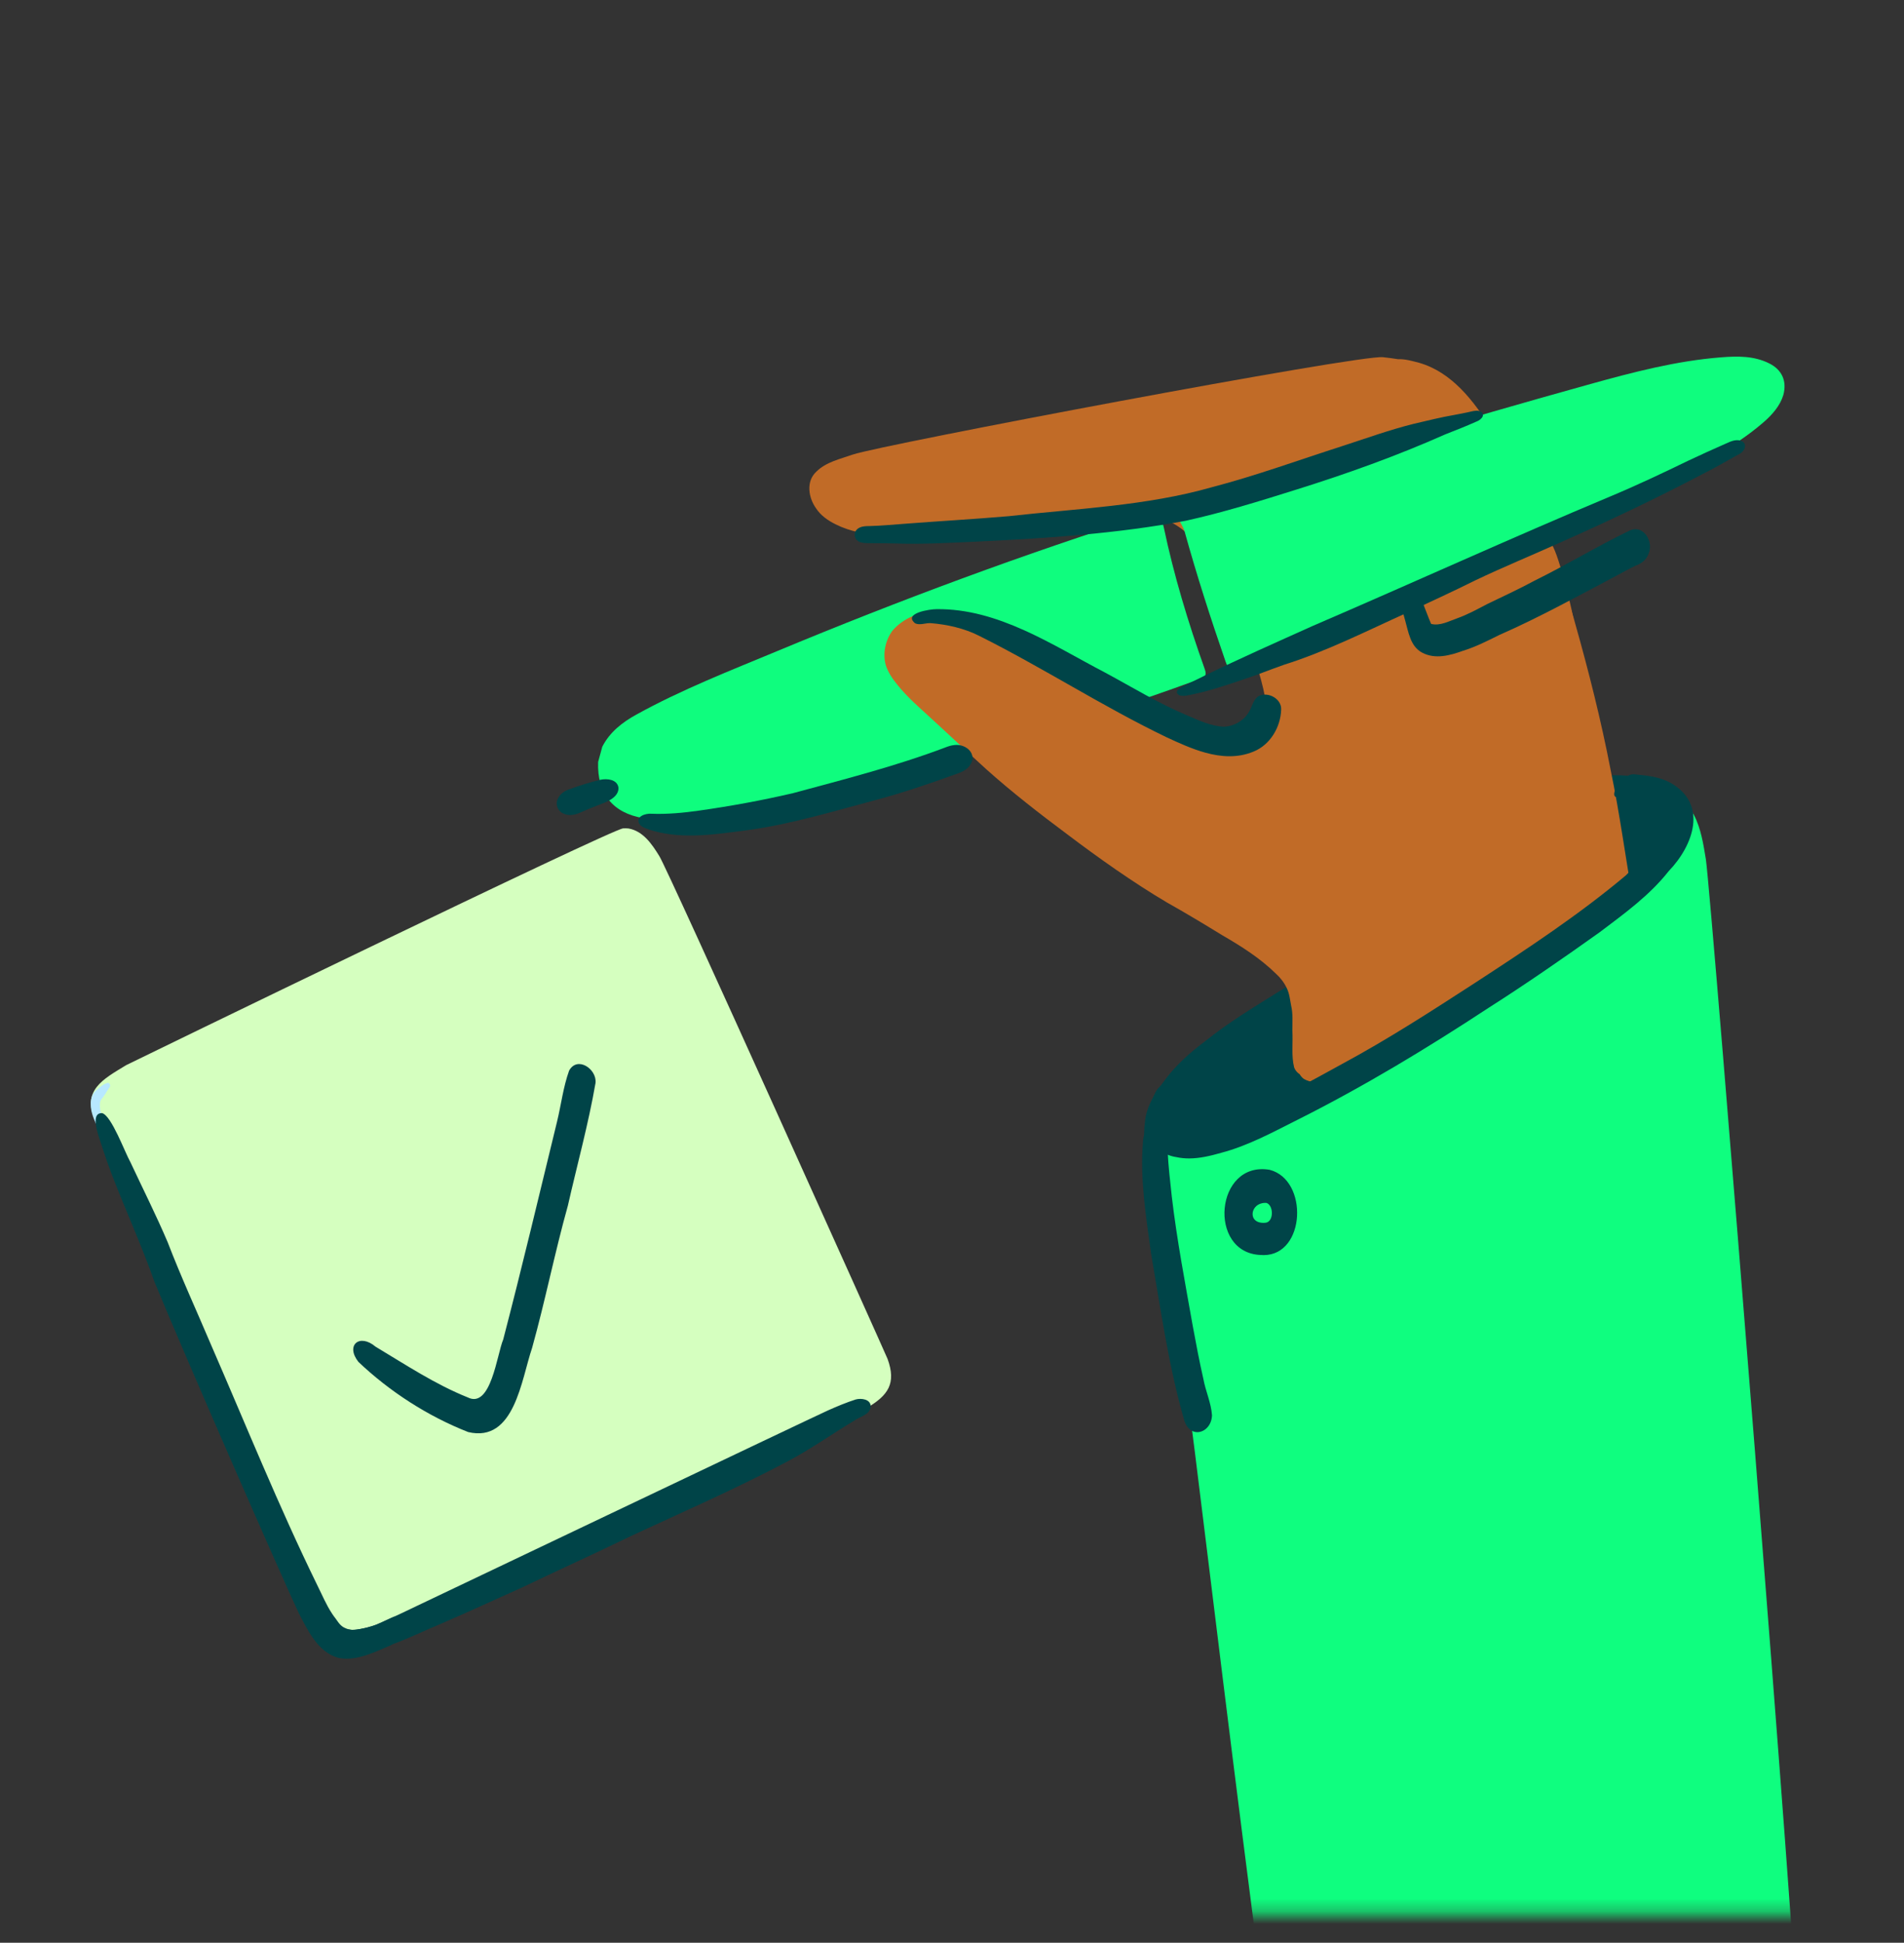 <svg width="151" height="154" viewBox="0 0 151 154" fill="none" xmlns="http://www.w3.org/2000/svg">
<rect x="0" y="0" width="151" height="154" fill="#333333" stroke="none"/>
<g id="Figure &#226;&#134;&#146; SVG">
<g id="Clip path group">
<mask id="mask0_70_735" style="mask-type:luminance" maskUnits="userSpaceOnUse" x="0" y="1" width="151" height="151">
<g id="__lottie_element_129">
<path id="Vector" d="M150.02 1.695H0V151.715H150.02V1.695Z" fill="white"/>
</g>
</mask>
<g mask="url(#mask0_70_735)">
<g id="Group">
<g id="Group_2">
<g id="Group_3">
<path id="Vector_2" d="M70.39 107.72C71.099 109.666 70.435 110.609 68.755 111.601C67.038 112.576 65.259 113.436 63.533 114.396C60.12 116.285 40.956 125.395 39.574 126.007C38.032 126.691 36.485 127.364 34.912 128.007C33.119 128.731 31.334 129.528 29.436 129.938C28.917 130.05 28.407 130.237 27.869 130.219C27.376 130.196 26.871 130.043 26.479 129.737C26.109 129.389 25.775 129.011 25.47 128.612C25.295 128.405 25.132 128.18 24.978 127.952C24.236 126.869 23.645 125.694 23.133 124.487C22.435 122.858 21.684 121.254 20.983 119.627C20.299 117.936 19.6 116.252 18.868 114.581C16.608 109.429 14.405 104.252 12.148 99.098C11.076 96.81 10.2 94.439 9.187 92.126V92.124C9.171 92.096 9.155 92.067 9.139 92.038C8.593 91.007 8.068 89.946 7.577 88.89C6.44 86.436 8.154 85.563 10.008 84.432C10.084 84.383 48.687 65.625 49.424 65.665C49.561 65.656 49.699 65.658 49.838 65.672C50.998 65.868 51.712 66.922 52.285 67.857C52.891 68.742 70.232 107.309 70.39 107.72Z" fill="#D5FFBF"/>
</g>
<g id="Group_4">
<path id="Vector_3" d="M12.861 99.508C12.452 99.398 12.206 99.005 12.047 98.64C11.875 98.257 11.671 97.89 11.488 97.513C10.78 96 10.123 94.463 9.417 92.948C8.804 91.764 8.235 90.565 7.715 89.338C7.479 88.766 7.187 88.186 7.203 87.553C7.18 87.076 7.317 86.642 7.722 86.36C7.959 86.134 8.242 85.908 8.564 85.835C8.744 85.87 8.774 86.087 8.671 86.218C8.548 86.405 8.414 86.587 8.305 86.783C8.197 86.963 8.029 87.112 7.952 87.307C7.799 88.084 8.266 88.79 8.541 89.486C8.86 90.199 9.151 90.929 9.522 91.617C10.428 93.347 11.152 95.164 11.983 96.93C12.31 97.767 13.035 98.561 12.861 99.508H12.861Z" fill="#B7E8FF"/>
</g>
<g id="Group_5">
<path id="Vector_4" d="M26.811 131.41C25.206 130.963 24.394 129.214 23.682 127.845C22.449 125.244 14.794 107.788 12.262 101.636C11.252 98.77 9.99 96.008 8.895 93.174C8.62 92.458 8.368 91.734 8.129 91.005C7.93 90.318 7.025 88.193 8.102 88.237C8.851 88.449 9.896 91.337 10.347 92.134C11.335 94.244 12.386 96.329 13.299 98.473C14.348 101.203 15.572 103.857 16.713 106.547C19.493 112.931 22.098 119.394 25.159 125.65C25.533 126.395 25.857 127.186 26.318 127.884C26.324 127.894 26.331 127.903 26.336 127.914C26.416 128.042 26.511 128.162 26.603 128.284C26.673 128.385 26.746 128.485 26.818 128.585C26.938 128.75 27.077 128.896 27.25 128.994H27.248C27.248 128.995 27.249 128.993 27.25 128.994C27.253 128.995 27.255 128.997 27.258 128.998C27.294 129.019 27.331 129.038 27.371 129.053C27.372 129.054 27.372 129.054 27.373 129.054L27.372 129.054C27.378 129.056 27.383 129.059 27.39 129.061C27.551 129.132 27.722 129.188 27.899 129.194C27.921 129.195 27.945 129.195 27.968 129.195C28.175 129.195 28.384 129.165 28.586 129.126C28.769 129.089 28.952 129.057 29.131 129.009C29.409 128.933 29.683 128.855 29.948 128.742C30.189 128.638 30.428 128.536 30.663 128.42C30.86 128.323 31.062 128.235 31.263 128.147C31.816 128.802 31.806 129.997 30.994 130.416C29.929 130.868 28.694 131.483 27.495 131.483C27.265 131.483 27.037 131.46 26.811 131.41Z" fill="#004448"/>
</g>
<g id="Group_6">
<path id="Vector_5" d="M39.985 126.355C39.986 126.355 39.986 126.353 39.988 126.352C39.986 126.353 39.985 126.356 39.983 126.357L39.985 126.355Z" fill="#004448"/>
</g>
<g id="Group_7">
<path id="Vector_6" d="M27.738 130.931C26.999 130.898 26.235 130.647 25.753 130.062C25.603 129.914 25.473 129.749 25.343 129.582C25.095 129.317 24.753 128.974 24.827 128.582C24.902 128.319 25.146 128.139 25.416 128.108C25.69 128.076 25.922 128.161 26.138 128.294C26.626 128.595 27.026 129.147 27.622 129.166C27.645 129.166 27.669 129.166 27.692 129.166C27.76 129.182 27.829 129.192 27.899 129.195C27.922 129.195 27.944 129.195 27.968 129.195C28.175 129.195 28.384 129.165 28.586 129.127C28.769 129.09 28.953 129.058 29.132 129.009C29.409 128.934 29.684 128.856 29.948 128.743C30.189 128.639 31.279 128.14 31.279 128.14C31.315 128.129 31.526 128.03 31.598 127.996C31.713 127.949 64.326 112.402 65.673 111.798C66.392 111.479 67.118 111.175 67.867 110.934C68.289 110.818 69.054 110.903 69.051 111.488C69.003 112.142 68.232 112.277 67.783 112.589C66.008 113.655 64.316 114.861 62.483 115.83C58.433 117.984 54.057 119.893 50.006 121.775C47.148 123.165 44.251 124.474 41.384 125.846C39.216 126.82 37.058 127.815 34.875 128.755C32.678 129.652 30.477 130.938 28.051 130.938C27.947 130.938 27.843 130.936 27.738 130.931Z" fill="#004448"/>
</g>
</g>
<g id="Mask group">
<mask id="mask1_70_735" style="mask-type:alpha" maskUnits="userSpaceOnUse" x="22" y="74" width="30" height="45">
<g id="Group_8">
<g id="__lottie_element_139">
<g id="Group_9">
<g id="Group_10">
<path id="Vector_7" d="M26.253 104.386L39.291 113.852L47.148 78.491" stroke="#FF0000" stroke-width="8.322" stroke-linecap="round" stroke-linejoin="round"/>
</g>
</g>
</g>
</g>
</mask>
<g mask="url(#mask1_70_735)">
<g id="Group_11">
<g id="Group_12">
<g id="Group_13">
<path id="Vector_8" d="M37.13 113.518C33.936 112.266 30.914 110.318 28.427 107.959C27.378 106.63 28.515 105.676 29.782 106.749C32.168 108.177 34.499 109.73 37.092 110.769C38.94 111.704 39.416 107.332 39.908 106.184C41.404 100.443 42.773 94.671 44.178 88.908C44.504 87.567 44.667 86.17 45.133 84.871C45.781 83.681 47.346 84.738 47.229 85.844C46.663 89.115 45.77 92.329 45.037 95.567C43.993 99.304 43.239 103.115 42.198 106.852C41.344 109.34 40.811 114.39 37.13 113.518Z" fill="#004448"/>
</g>
</g>
</g>
</g>
</g>
<g id="Group_14">
<g id="Group_15">
<path id="Vector_9" d="M90.96 91.313C90.707 91.082 90.766 90.699 90.751 90.39C90.713 89.975 90.75 89.381 90.796 89.011C90.885 87.68 91.669 86.555 92.449 85.523C93.329 84.357 94.441 83.384 95.608 82.513C97.401 81.071 99.372 79.88 101.322 78.663C102.551 77.927 103.762 77.16 104.992 76.427C106.256 75.625 107.468 74.744 108.75 73.97C110.635 72.785 112.585 71.711 114.437 70.475C116.353 69.198 118.438 67.613 120.217 66.292C120.78 65.858 121.357 65.442 121.921 65.01C122.933 64.208 123.914 63.321 125.141 62.859C126.247 62.443 127.395 62.048 128.588 62.025C129.848 61.942 131.34 61.873 132.298 62.839C133.084 63.6 133.231 64.788 132.932 65.804C132.325 67.849 130.446 69.111 128.837 70.348C127.724 71.231 126.577 72.064 125.375 72.822C124.116 73.751 122.751 74.514 121.423 75.337C118.744 77.058 116.223 79.016 113.494 80.66C110.775 82.281 108.234 84.184 105.497 85.775C104.714 86.203 103.979 86.706 103.246 87.212C102.045 88.002 100.766 88.665 99.48 89.301C98.831 89.612 98.161 89.871 97.463 90.047C96.846 90.249 96.234 90.478 95.581 90.544C94.099 90.779 92.684 89.944 92.596 88.358C92.289 88.888 92.13 89.5 92.058 90.106C92.023 90.578 91.979 91.12 91.523 91.375C91.346 91.473 91.112 91.448 90.96 91.313ZM103.082 82.337C103.643 82.681 103.795 83.405 103.641 84.012C106.109 82.625 108.416 80.987 110.804 79.469C112.111 78.634 113.446 77.841 114.739 76.982C116.703 75.609 118.663 74.227 120.671 72.92C122.921 71.573 125.119 70.137 127.219 68.566C128.225 67.704 130.343 66.451 130.739 65.219C130.473 64.453 128.026 64.77 127.352 64.891C126.242 65.175 125.113 65.523 124.214 66.26C123.071 67.212 121.858 68.073 120.671 68.969C117.659 71.191 114.65 73.442 111.359 75.244C109.438 76.374 107.612 77.658 105.736 78.859C104.642 79.507 103.572 80.195 102.481 80.847C102.585 81.024 102.638 81.23 102.647 81.443C102.791 81.677 102.846 81.96 102.838 82.232C102.925 82.255 103.01 82.284 103.082 82.337Z" fill="#004448"/>
</g>
<g id="Group_16">
<path id="Vector_10" d="M124.495 70.026C124.494 70.025 124.494 70.025 124.494 70.023C124.429 69.828 124.401 69.631 124.408 69.436C123.665 69.73 123.02 68.982 123.086 68.268C121.761 66.115 123.846 65.052 125.683 64.595C126.547 64.296 127.6 63.388 128.499 63.98C128.902 63.902 129.328 64.121 129.538 64.465C130.246 64.228 131.014 64.66 131.075 65.428C131.38 65.993 131.207 66.682 130.847 67.177C130.85 68.185 129.906 68.655 129.12 69.038C128.278 69.474 127.42 69.881 126.51 70.159C125.873 70.659 124.879 71.005 124.495 70.026Z" fill="#004448"/>
</g>
<g id="Group_17">
<path id="Vector_11" d="M122.664 64.849C121.548 64.829 120.825 63.749 121.853 62.953C122.57 62.5 123.441 62.382 124.232 62.099C126.093 61.565 128.093 61.223 129.99 61.637C130.604 61.768 131.096 62.064 131.646 62.315C131.851 62.441 132.158 62.505 132.249 62.75C132.295 63.174 131.765 63.137 131.488 63.057C131.24 63.013 130.99 62.988 130.739 62.958C130.417 62.908 129.867 63.024 129.642 63.081C128.6 63.276 127.658 63.532 126.631 63.748C125.784 63.962 124.956 64.242 124.125 64.511C123.647 64.66 123.175 64.869 122.664 64.849Z" fill="#004448"/>
</g>
</g>
<g id="Group_18">
<g id="Group_19">
<path id="Vector_12" d="M125.106 50.831C125.039 51.714 124.056 51.655 123.683 50.997C123.441 50.561 123.46 50.038 123.309 49.57C123.073 48.676 122.859 47.776 122.638 46.883C122.304 47.026 121.986 47.205 121.652 47.348C119.987 47.921 118.387 48.656 116.754 49.31C115.611 49.828 114.405 50.185 113.255 50.682C112.438 51.085 111.56 51.316 110.692 51.578C110.106 51.776 109.55 52.055 108.982 52.299C107.51 52.861 106.011 53.36 104.496 53.793C103.646 54.014 102.835 54.365 102.007 54.658C101.954 54.686 101.9 54.709 101.847 54.728C102.095 55.959 102.143 57.238 101.616 58.398C101.394 58.979 101.084 59.521 100.666 59.982C100.576 60.092 100.47 60.188 100.332 60.234C99.858 60.39 99.413 60.001 99.262 59.57C99.032 58.953 99.366 58.577 99.742 58.139C100.304 57.28 100.539 56.234 100.317 55.225C99.991 53.492 99.361 51.833 98.747 50.185C97.894 47.922 96.859 45.755 95.455 43.783C94.613 42.635 93.561 41.522 92.148 41.132C92.128 41.126 92.108 41.12 92.088 41.115C92.084 41.115 92.081 41.115 92.077 41.115C90.861 41.08 89.662 41.318 88.452 41.393C87.721 41.442 86.991 41.509 86.344 41.575C85.174 41.688 84.005 41.831 82.837 41.959C80.855 42.167 78.868 42.311 76.877 42.414C75.222 42.539 73.545 42.613 71.882 42.52C71.248 42.574 70.573 42.481 69.972 42.451C68.704 42.349 67.426 42.145 66.28 41.567C65.675 41.269 65.101 40.876 64.726 40.306C64.117 39.461 63.904 38.177 64.729 37.4C65.502 36.622 66.633 36.386 67.635 36.031C69.921 35.251 107.901 28.077 109.683 28.315C110.08 28.359 110.476 28.407 110.869 28.472C111.435 28.448 112.016 28.622 112.557 28.762C115.13 29.506 116.857 31.751 118.219 33.926C119.184 35.467 120.111 37.077 120.962 38.665C121.675 39.907 122.221 41.226 122.727 42.562C122.741 42.587 122.753 42.609 122.766 42.629C123.372 43.507 123.625 44.562 123.943 45.569C124.286 46.824 124.613 48.083 124.844 49.365C124.936 49.851 125.08 50.339 125.106 50.831Z" fill="#C16B27"/>
</g>
<g id="Group_20">
<path id="Vector_13" d="M47.436 60.4C47.546 59.999 47.655 59.596 47.764 59.194C48.361 58.032 49.339 57.27 50.45 56.655C54.037 54.67 57.853 53.186 61.627 51.616C71.35 47.569 81.217 43.91 91.261 40.734C91.765 40.575 92.012 40.617 92.11 41.151C92.152 41.376 92.251 41.589 92.298 41.813C93.099 45.618 94.225 49.329 95.527 52.989C95.685 53.434 95.677 53.634 95.18 53.816C83.938 57.928 72.454 61.214 60.778 63.833C58.764 64.284 56.731 64.675 54.681 64.962C53.448 65.134 52.229 65.049 51.022 64.852C48.586 64.456 47.343 62.88 47.436 60.4Z" fill="#0FFD7E"/>
</g>
<g id="Group_21">
<path id="Vector_14" d="M141.432 31.304C141.185 32.143 140.574 32.856 139.852 33.48C138.63 34.537 137.285 35.416 135.871 36.193C129.682 39.594 123.211 42.385 116.71 45.121C110.567 47.706 104.571 50.634 98.318 52.966C97.609 53.23 97.424 53.103 97.189 52.422C96.011 49.021 94.908 45.597 93.947 42.13C93.782 41.538 93.129 40.9 93.464 40.416C93.745 40.011 94.558 39.965 95.14 39.775C105.407 36.429 115.749 33.324 126.153 30.436C129.536 29.497 132.957 28.602 136.488 28.326C137.79 28.224 139.093 28.198 140.311 28.806C141.307 29.303 141.731 30.186 141.432 31.304Z" fill="#0FFD7E"/>
</g>
<g id="Group_22">
<path id="Vector_15" d="M103.402 85.525C103.262 85.417 103.154 85.293 103.073 85.155C102.874 85.025 102.709 84.831 102.633 84.61C102.397 83.659 102.555 82.653 102.492 81.681C102.492 81.028 102.548 80.37 102.398 79.728C102.305 79.255 102.267 78.762 102.047 78.325C101.84 77.884 101.544 77.503 101.184 77.178C99.92 75.939 98.427 74.999 96.903 74.118C95.472 73.241 94.034 72.373 92.57 71.553C89.849 69.946 87.083 67.982 84.6 66.105C82.413 64.475 80.257 62.8 78.222 60.981C76.611 59.518 75.031 58.02 73.422 56.556C72.541 55.757 71.653 54.949 70.941 53.99C70.834 53.858 70.731 53.711 70.638 53.554C70.632 53.544 70.625 53.534 70.619 53.522C70.473 53.285 70.35 53.032 70.259 52.759C69.982 51.826 70.21 50.747 70.794 49.974C71.607 49.04 72.865 48.491 74.1 48.488C75.104 48.491 76.092 48.755 76.992 49.189C79.378 50.282 81.638 51.627 83.93 52.899C86.515 54.315 89.084 55.771 91.787 56.958C93.634 57.846 95.62 58.68 97.696 58.725C98.515 58.655 99.438 58.409 99.984 57.759C100.675 56.751 100.653 55.503 100.294 54.368C100.5 54.283 100.704 54.195 100.911 54.112C101.406 53.915 101.904 53.726 102.401 53.534C102.927 53.329 103.447 53.11 103.966 52.887C103.95 52.894 103.934 52.901 103.919 52.908C104.19 52.792 104.461 52.674 104.734 52.561C105.247 52.35 105.764 52.149 106.278 51.942C106.774 51.742 107.273 51.557 107.768 51.358C108.286 51.15 108.805 50.941 109.32 50.725C109.831 50.511 110.336 50.292 110.848 50.085C111.285 49.912 111.723 49.742 112.162 49.573C112.606 49.402 113.05 49.233 113.489 49.055C113.483 49.057 113.477 49.059 113.47 49.062C113.546 49.032 113.623 49.001 113.699 48.97C113.692 48.973 113.686 48.976 113.679 48.979C113.883 48.897 114.087 48.812 114.291 48.729C114.292 48.728 114.292 48.728 114.292 48.728C114.291 48.728 114.291 48.729 114.291 48.729C114.291 48.729 114.291 48.729 114.29 48.729C114.29 48.729 114.289 48.729 114.289 48.73C114.289 48.73 114.287 48.73 114.286 48.73C114.288 48.73 114.289 48.73 114.289 48.73C114.289 48.729 114.29 48.729 114.29 48.729C114.291 48.729 114.291 48.729 114.292 48.728C114.293 48.728 114.294 48.728 114.297 48.727C114.297 48.727 114.298 48.725 114.299 48.725C114.312 48.72 114.325 48.715 114.337 48.71C114.365 48.699 114.392 48.688 114.419 48.676C114.423 48.675 114.426 48.674 114.429 48.672C114.431 48.671 114.433 48.671 114.435 48.67C114.453 48.663 114.469 48.656 114.486 48.649C114.48 48.651 114.474 48.654 114.468 48.656C114.482 48.651 114.495 48.645 114.507 48.64C114.507 48.64 114.507 48.64 114.508 48.64C114.508 48.64 114.509 48.639 114.51 48.639C114.511 48.639 114.512 48.639 114.514 48.638C114.569 48.616 114.625 48.593 114.679 48.571C114.682 48.569 114.685 48.569 114.687 48.568C114.684 48.569 114.682 48.569 114.679 48.571C114.678 48.571 114.677 48.572 114.676 48.572C114.68 48.57 114.683 48.569 114.688 48.567L114.687 48.568C114.688 48.568 114.689 48.567 114.69 48.566C114.689 48.567 114.688 48.567 114.688 48.567C114.7 48.562 114.713 48.556 114.725 48.551C114.713 48.557 114.702 48.562 114.69 48.566C115.476 48.251 116.267 47.952 117.055 47.643C118.057 47.249 119.059 46.854 120.067 46.475C120.564 46.288 121.062 46.104 121.561 45.924C122.063 45.743 122.567 45.566 123.068 45.382C123.196 45.334 123.324 45.289 123.452 45.243C123.553 45.517 123.651 45.793 123.761 46.065C124.204 47.146 124.612 48.239 124.908 49.371C125.992 53.205 126.968 57.07 127.723 60.982C128.46 64.486 128.92 68.034 129.545 71.556C129.75 72.768 129.95 73.982 130.159 75.194C130.159 75.197 130.159 75.201 130.16 75.203C130.161 75.212 130.161 75.22 130.162 75.228C130.175 75.349 130.196 75.469 130.207 75.59C130.205 75.572 130.204 75.555 130.203 75.536C130.219 75.729 130.257 75.915 130.294 76.103C130.323 76.253 130.348 76.404 130.369 76.556L130.37 76.558C130.37 76.559 130.37 76.559 130.37 76.561L130.37 76.562C130.37 76.563 130.37 76.565 130.37 76.566C130.371 76.569 130.372 76.573 130.372 76.577C130.372 76.579 130.373 76.582 130.373 76.584C130.373 76.585 130.373 76.585 130.373 76.586C130.373 76.587 130.373 76.588 130.374 76.589C130.373 76.59 130.373 76.59 130.374 76.591C130.374 76.591 130.374 76.591 130.374 76.592L130.374 76.593C130.374 76.594 130.374 76.595 130.374 76.595C130.374 76.597 130.375 76.599 130.375 76.601C130.375 76.602 130.375 76.603 130.376 76.604C130.376 76.605 130.376 76.605 130.376 76.605C130.376 76.605 130.376 76.604 130.376 76.604C130.376 76.605 130.376 76.606 130.376 76.606C130.376 76.608 130.376 76.609 130.376 76.61C130.376 76.61 130.376 76.611 130.377 76.611C130.377 76.612 130.377 76.613 130.377 76.614L130.376 76.613C130.376 76.613 130.377 76.614 130.377 76.615C130.377 76.616 130.377 76.617 130.377 76.617C130.378 76.618 130.378 76.618 130.377 76.619C130.378 76.619 130.378 76.62 130.378 76.62C130.378 76.622 130.378 76.623 130.379 76.625C130.379 76.626 130.379 76.627 130.379 76.627C130.379 76.628 130.379 76.629 130.379 76.629C130.379 76.63 130.38 76.63 130.379 76.631C130.379 76.631 130.38 76.632 130.38 76.632C130.38 76.633 130.379 76.633 130.38 76.634C130.38 76.635 130.38 76.635 130.38 76.635C130.38 76.636 130.38 76.636 130.38 76.637C130.38 76.638 130.38 76.638 130.381 76.638L130.38 76.64C130.381 76.64 130.381 76.641 130.381 76.641C130.381 76.644 130.381 76.646 130.382 76.649C130.382 76.652 130.383 76.654 130.383 76.658C130.383 76.66 130.383 76.662 130.384 76.664C130.384 76.665 130.384 76.666 130.384 76.666C130.384 76.668 130.385 76.669 130.385 76.669C130.386 76.671 130.386 76.672 130.385 76.674C130.4 76.775 130.42 76.873 130.436 76.973C130.436 76.973 130.436 76.974 130.436 76.975C130.437 76.975 130.437 76.978 130.437 76.979C130.438 76.983 130.438 76.987 130.439 76.991C130.439 76.997 130.441 77.003 130.442 77.009C130.443 77.018 130.445 77.028 130.446 77.037C130.474 77.217 130.501 77.397 130.528 77.577C130.388 78.01 130.083 78.398 129.631 78.777C129.285 79.062 128.862 79.229 128.441 79.371C127.529 79.686 126.588 79.913 125.656 80.161C123.948 80.557 122.24 80.949 120.563 81.465C117.851 82.143 115.193 82.994 112.549 83.897C110.327 84.486 108.207 85.506 105.901 85.737C105.241 85.785 104.515 85.896 103.868 85.718C103.707 85.673 103.551 85.611 103.402 85.525Z" fill="#C16B27"/>
</g>
<g id="Group_23">
<path id="Vector_16" d="M44.701 64.497C44.207 64.302 44.001 63.688 44.28 63.235C44.474 62.878 44.843 62.657 45.222 62.541C46.016 62.254 46.822 61.997 47.644 61.806C48.151 61.706 48.927 61.78 49.043 62.403C49.115 63.053 48.392 63.464 47.868 63.657C47.306 63.882 46.737 64.088 46.185 64.34C45.784 64.535 45.318 64.684 44.88 64.563C44.819 64.546 44.76 64.524 44.701 64.497Z" fill="#004448"/>
</g>
<g id="Group_24">
<path id="Vector_17" d="M92.519 58.444C87.443 56.002 82.698 52.921 77.658 50.404C76.471 49.802 75.105 49.498 73.795 49.395C73.397 49.379 72.949 49.581 72.579 49.412C71.587 48.607 73.762 48.279 74.283 48.288C79.185 48.23 83.466 51.142 87.663 53.327C89.805 54.48 91.884 55.759 94.132 56.701C95.079 57.103 96.045 57.576 97.092 57.607C97.857 57.568 98.618 57.141 99.018 56.486C99.306 56.063 99.356 55.46 99.817 55.184C100.547 54.792 101.648 55.385 101.605 56.245C101.561 57.65 100.729 59.054 99.397 59.585C98.14 60.1 96.848 60.01 95.59 59.663C94.527 59.369 93.489 58.893 92.519 58.444Z" fill="#004448"/>
</g>
<g id="Group_25">
<path id="Vector_18" d="M68.198 42.97C67.654 42.756 67.634 42.042 68.204 41.809C68.459 41.698 68.729 41.706 68.999 41.7C69.899 41.676 70.797 41.589 71.695 41.523C74.463 41.308 77.235 41.155 80 40.917C85.354 40.319 90.918 40.102 96.088 38.627C99.566 37.72 102.949 36.486 106.368 35.387C108.286 34.769 110.181 34.076 112.139 33.591C113.255 33.333 114.26 33.076 115.371 32.885C115.74 32.815 116.109 32.75 116.475 32.666C116.729 32.609 117.021 32.519 117.283 32.576C117.91 32.765 117.528 33.269 117.076 33.425C116.217 33.806 115.474 34.099 114.644 34.422C110.757 36.146 106.807 37.561 102.761 38.825C99.887 39.728 97.002 40.624 94.066 41.275C88.553 42.312 82.945 42.676 77.35 42.937C75.207 43.032 73.062 43.16 70.915 43.078C70.407 43.067 69.897 43.057 69.387 43.062C69.018 43.04 68.634 43.093 68.278 42.994C68.251 42.987 68.224 42.979 68.198 42.97Z" fill="#004448"/>
</g>
<g id="Group_26">
<path id="Vector_19" d="M51.587 65.796C51.271 65.676 50.886 65.597 50.693 65.294C50.392 64.71 51.214 64.464 51.662 64.505C52.917 64.555 54.219 64.43 55.432 64.257C57.937 63.904 60.433 63.446 62.897 62.872C66.965 61.772 71.055 60.732 75.001 59.239C74.994 59.241 74.987 59.243 74.981 59.245C75.212 59.158 75.427 59.086 75.681 59.06C76.627 58.937 77.577 59.798 76.895 60.702C76.493 61.24 75.777 61.343 75.191 61.587C73.354 62.239 71.505 62.866 69.622 63.37C66.177 64.284 62.762 65.338 59.218 65.815C56.804 66.127 54.249 66.535 51.863 65.877C51.771 65.852 51.678 65.824 51.587 65.796Z" fill="#004448"/>
</g>
<g id="Group_27">
<path id="Vector_20" d="M93.66 54.905C93.531 54.694 93.905 54.52 94.033 54.699C94.162 54.91 93.788 55.084 93.66 54.905Z" fill="#004448"/>
</g>
<g id="Group_28">
<path id="Vector_21" d="M93.524 55.113C92.96 54.77 93.799 54.394 94.103 54.264C94.564 54.042 95.022 53.815 95.481 53.587C98.375 52.171 101.203 50.924 104.125 49.609C112.01 46.218 119.82 42.655 127.737 39.339C129.774 38.488 131.912 37.48 133.856 36.534C134.842 36.066 135.839 35.621 136.836 35.178C137.267 34.983 137.772 34.736 138.219 35.02C138.488 35.198 138.41 35.558 138.225 35.764C138.078 35.943 137.866 36.032 137.667 36.139C136.784 36.634 135.904 37.138 134.997 37.593C131.275 39.552 127.472 41.348 123.629 43.052C121.431 44.042 119.2 44.958 117.023 45.993C115.233 46.887 113.413 47.715 111.601 48.564C108.375 50.019 105.205 51.632 101.821 52.699C100.669 53.102 99.539 53.569 98.375 53.935C97.113 54.364 95.844 54.78 94.585 55.042C94.238 55.108 93.872 55.224 93.524 55.113Z" fill="#004448"/>
</g>
<g id="Group_29">
<path id="Vector_22" d="M112.782 51.732C111.846 51.24 111.7 50.088 111.435 49.168C111.269 48.539 111.027 47.879 111.147 47.222C111.216 46.908 111.495 46.523 111.858 46.549C112.391 46.589 112.561 47.095 112.725 47.52C112.994 48.161 113.224 48.818 113.496 49.456C114.212 49.637 114.902 49.241 115.562 49.013C116.401 48.714 117.18 48.284 117.967 47.873C119.213 47.272 120.473 46.694 121.69 46.034C124.25 44.773 126.694 43.287 129.262 42.047C130.363 41.571 131.164 42.964 130.738 43.9C130.572 44.385 130.158 44.684 129.691 44.85C129.165 45.105 128.652 45.387 128.139 45.666C125.087 47.278 122.063 48.95 118.898 50.337C117.962 50.801 117.03 51.279 116.027 51.586C114.993 51.961 113.813 52.285 112.782 51.732Z" fill="#004448"/>
</g>
</g>
<g id="Group_30">
<g id="Group_31">
<path id="Vector_23" d="M142.511 160.361C142.032 162.77 105.552 176.612 103.381 177.708C102.072 177.124 94.665 113.412 94.345 111.982C94.149 111.269 94.261 110.533 94.238 109.806C94.112 108.62 94.057 107.426 93.891 106.245C93.596 104.054 92.955 101.912 92.864 99.696C92.845 97.924 92.651 96.156 92.235 94.432C92.022 93.517 91.9 92.587 91.82 91.651C91.606 90.104 93.399 89.86 94.548 90.055C97.137 90.478 126.915 72.943 127.506 72.953C127.656 72.835 127.806 72.709 127.948 72.561C128.331 72.163 131.17 69.075 132.164 67.915C132.389 67.624 132.679 67.282 133.018 67.09C132.951 66.482 132.871 65.874 132.766 65.271C132.689 64.916 132.635 64.747 132.554 64.433C132.46 64.066 132.536 63.59 132.178 63.359C131.973 63.229 132.052 62.879 132.243 62.783C132.608 62.641 132.888 62.896 133.129 63.092C133.541 63.594 134.043 64.014 134.34 64.6C134.907 65.689 135.091 66.936 135.29 68.135C135.75 71.373 142.786 159.078 142.511 160.361Z" fill="#0FFE7F"/>
</g>
<g id="Group_32">
<path id="Vector_24" d="M127.118 71.207L127.119 71.209L127.118 71.207Z" fill="#FFD2B6"/>
</g>
<g id="Group_33">
<path id="Vector_25" d="M127.117 71.206L127.119 71.207L127.117 71.206Z" fill="#FFD2B6"/>
</g>
<g id="Group_34">
<path id="Vector_26" d="M104.132 48.706L104.131 48.708C104.13 48.708 104.128 48.709 104.127 48.71C104.129 48.709 104.13 48.708 104.132 48.706Z" fill="#FFD2B6"/>
</g>
<g id="Group_35">
<path id="Vector_27" d="M104.241 48.622C104.239 48.623 104.237 48.625 104.235 48.626C104.234 48.627 104.232 48.628 104.232 48.628C104.235 48.626 104.239 48.624 104.241 48.622Z" fill="#FFD2B6"/>
</g>
<g id="Group_36">
<path id="Vector_28" d="M104.246 48.618L104.244 48.62C104.244 48.62 104.242 48.621 104.241 48.622C104.243 48.621 104.245 48.619 104.246 48.618Z" fill="#FFD2B6"/>
</g>
<g id="Group_37">
<path id="Vector_29" d="M104.303 48.574C104.306 48.572 104.308 48.57 104.311 48.568L104.31 48.569C104.307 48.57 104.304 48.574 104.301 48.576L104.303 48.574Z" fill="#FFD2B6"/>
</g>
<g id="Group_38">
<path id="Vector_30" d="M104.312 48.567L104.31 48.569L104.312 48.567Z" fill="#FFD2B6"/>
</g>
<g id="Group_39">
<path id="Vector_31" d="M104.333 48.55C104.33 48.553 104.326 48.556 104.321 48.56C104.325 48.556 104.329 48.553 104.333 48.55Z" fill="#FFD2B6"/>
</g>
<g id="Group_40">
<path id="Vector_32" d="M104.155 48.382C104.157 48.38 104.159 48.378 104.161 48.377C104.157 48.38 104.153 48.384 104.148 48.387C104.15 48.386 104.152 48.384 104.155 48.382Z" fill="#FFD2B6"/>
</g>
<g id="Group_41">
<path id="Vector_33" d="M127.271 71.536C127.274 71.544 127.278 71.552 127.282 71.559C127.278 71.552 127.274 71.544 127.271 71.536Z" fill="#FFD2B6"/>
</g>
<g id="Group_42">
<path id="Vector_34" d="M127.153 71.285L127.152 71.283L127.153 71.285L127.153 71.285Z" fill="#FFD2B6"/>
</g>
<g id="Group_43">
<path id="Vector_35" d="M127.152 71.284L127.15 71.281L127.151 71.282L127.152 71.284Z" fill="#FFD2B6"/>
</g>
<g id="Group_44">
<path id="Vector_36" d="M127.151 71.283C127.15 71.281 127.15 71.279 127.149 71.278C127.15 71.279 127.151 71.282 127.152 71.284L127.151 71.283Z" fill="#FFD2B6"/>
</g>
<g id="Group_45">
<path id="Vector_37" d="M127.15 71.281L127.15 71.28L127.151 71.281L127.15 71.281Z" fill="#FFD2B6"/>
</g>
<g id="Group_46">
<path id="Vector_38" d="M127.147 71.273L127.146 71.273C127.147 71.274 127.148 71.275 127.149 71.276L127.147 71.273Z" fill="#FFD2B6"/>
</g>
<g id="Group_47">
<path id="Vector_39" d="M127.143 71.264C127.143 71.265 127.143 71.265 127.143 71.266C127.145 71.268 127.145 71.271 127.147 71.272C127.145 71.27 127.144 71.267 127.143 71.264Z" fill="#FFD2B6"/>
</g>
<g id="Group_48">
<path id="Vector_40" d="M127.141 71.26L127.143 71.263L127.141 71.26Z" fill="#FFD2B6"/>
</g>
<g id="Group_49">
<path id="Vector_41" d="M127.142 71.26L127.141 71.259L127.142 71.26Z" fill="#FFD2B6"/>
</g>
<g id="Group_50">
<path id="Vector_42" d="M127.139 71.256L127.139 71.255L127.139 71.255L127.137 71.254L127.137 71.253C127.139 71.255 127.14 71.258 127.141 71.26C127.141 71.259 127.14 71.257 127.139 71.256Z" fill="#FFD2B6"/>
</g>
<g id="Group_51">
<path id="Vector_43" d="M127.139 71.254L127.137 71.253L127.139 71.253L127.139 71.254Z" fill="#FFD2B6"/>
</g>
<g id="Group_52">
<path id="Vector_44" d="M127.138 71.252L127.137 71.251L127.138 71.251L127.138 71.253L127.138 71.252Z" fill="#FFD2B6"/>
</g>
<g id="Group_53">
<path id="Vector_45" d="M127.138 71.251L127.138 71.249L127.136 71.248C127.136 71.246 127.134 71.244 127.134 71.242C127.133 71.24 127.132 71.239 127.131 71.237C127.134 71.242 127.136 71.246 127.139 71.252L127.138 71.251Z" fill="#FFD2B6"/>
</g>
<g id="Group_54">
<path id="Vector_46" d="M127.135 71.247L127.137 71.248L127.137 71.248L127.135 71.247Z" fill="#FFD2B6"/>
</g>
<g id="Group_55">
<path id="Vector_47" d="M127.136 71.246L127.134 71.244L127.134 71.242C127.134 71.242 127.135 71.245 127.136 71.246Z" fill="#FFD2B6"/>
</g>
<g id="Group_56">
<path id="Vector_48" d="M127.134 71.244L127.134 71.244L127.135 71.245L127.134 71.244Z" fill="#FFD2B6"/>
</g>
<g id="Group_57">
<path id="Vector_49" d="M127.13 71.235L127.131 71.237L127.13 71.235Z" fill="#FFD2B6"/>
</g>
<g id="Group_58">
<path id="Vector_50" d="M127.128 71.232L127.128 71.233L127.13 71.235L127.128 71.232Z" fill="#FFD2B6"/>
</g>
<g id="Group_59">
<path id="Vector_51" d="M127.126 71.226L127.126 71.225L127.127 71.228L127.126 71.226Z" fill="#FFD2B6"/>
</g>
<g id="Group_60">
<path id="Vector_52" d="M127.126 71.225L127.126 71.225L127.127 71.227L127.126 71.225Z" fill="#FFD2B6"/>
</g>
<g id="Group_61">
<path id="Vector_53" d="M127.126 71.226L127.127 71.227L127.126 71.226Z" fill="#FFD2B6"/>
</g>
<g id="Group_62">
<path id="Vector_54" d="M127.125 71.224L127.125 71.225L127.127 71.225L127.125 71.224Z" fill="#FFD2B6"/>
</g>
<g id="Group_63">
<path id="Vector_55" d="M127.125 71.222L127.123 71.219C127.124 71.221 127.125 71.222 127.126 71.223L127.125 71.222Z" fill="#FFD2B6"/>
</g>
<g id="Group_64">
<path id="Vector_56" d="M127.123 71.219C127.123 71.219 127.122 71.218 127.122 71.216C127.122 71.218 127.124 71.219 127.124 71.219L127.125 71.221L127.123 71.219Z" fill="#FFD2B6"/>
</g>
<g id="Group_65">
<path id="Vector_57" d="M127.121 71.215L127.121 71.214L127.121 71.212C127.121 71.214 127.123 71.217 127.123 71.219C127.123 71.219 127.122 71.216 127.121 71.215Z" fill="#FFD2B6"/>
</g>
<g id="Group_66">
<path id="Vector_58" d="M127.121 71.214L127.12 71.213L127.121 71.213L127.122 71.216L127.123 71.217L127.121 71.214Z" fill="#FFD2B6"/>
</g>
<g id="Group_67">
<path id="Vector_59" d="M127.121 71.214C127.121 71.213 127.121 71.213 127.12 71.213C127.121 71.213 127.121 71.214 127.121 71.214Z" fill="#FFD2B6"/>
</g>
<g id="Group_68">
<path id="Vector_60" d="M127.117 71.205L127.117 71.204L127.118 71.207L127.117 71.205Z" fill="#FFD2B6"/>
</g>
<g id="Group_69">
<path id="Vector_61" d="M127.114 71.198C127.114 71.197 127.114 71.196 127.113 71.195C127.114 71.198 127.116 71.201 127.117 71.204C127.116 71.202 127.115 71.2 127.114 71.198Z" fill="#FFD2B6"/>
</g>
<g id="Group_70">
<path id="Vector_62" d="M93.292 91.724C92.332 91.581 91.471 90.956 91.071 90.067C90.565 88.911 91.129 87.626 91.645 86.572C92.312 85.243 94.474 85.693 93.671 87.992C92.831 90.561 97.373 88.878 98.429 88.431C101.131 87.225 103.83 85.787 106.408 84.355C110.082 82.378 113.535 80.142 117.029 77.879C121.114 75.215 125.209 72.525 128.948 69.385C129.609 68.741 130.196 68.026 130.812 67.34C131.724 66.243 132.301 64.847 130.797 63.931C129.915 63.512 129.117 63.37 128.232 63.195C127.529 63.132 128.687 61.27 129.618 61.381C130.591 61.469 131.614 61.575 132.484 62.054C135.48 63.751 134.295 67.026 132.339 69.054C130.817 70.985 128.821 72.42 126.876 73.89C123.983 75.953 121.062 77.974 118.064 79.884C113.168 83.1 108.147 86.132 102.962 88.736C100.97 89.733 99.001 90.82 96.832 91.387C96.014 91.621 95.165 91.825 94.316 91.828C93.974 91.829 93.632 91.797 93.292 91.724Z" fill="#004448"/>
</g>
<g id="Group_71">
<path id="Vector_63" d="M93.928 112.618C92.674 108.289 92.057 103.8 91.288 99.366C90.889 96.44 90.402 93.477 90.645 90.519C90.714 88.675 93.32 86.872 93.076 87.68C92.267 89.988 92.691 92.462 92.929 94.838C93.333 98.279 93.987 101.684 94.591 105.093C94.849 106.498 95.115 107.903 95.433 109.297C95.608 110.272 96.053 111.204 96.12 112.19C96.092 113.003 95.525 113.524 94.958 113.526C94.545 113.527 94.133 113.254 93.928 112.618Z" fill="#004448"/>
</g>
<g id="Group_72">
<path id="Vector_64" d="M99.956 99.48C95.754 99.297 96.369 91.997 100.692 92.73C103.785 93.528 103.549 99.479 100.222 99.491C100.135 99.491 100.046 99.488 99.956 99.48ZM99.344 96.147C99.293 96.568 99.592 96.988 100.331 96.93C101.025 96.897 101.03 95.566 100.446 95.356C100.408 95.353 100.37 95.352 100.334 95.352C99.747 95.354 99.392 95.751 99.344 96.147Z" fill="#004448"/>
</g>
</g>
</g>
</g>
</g>
</g>
</svg>
